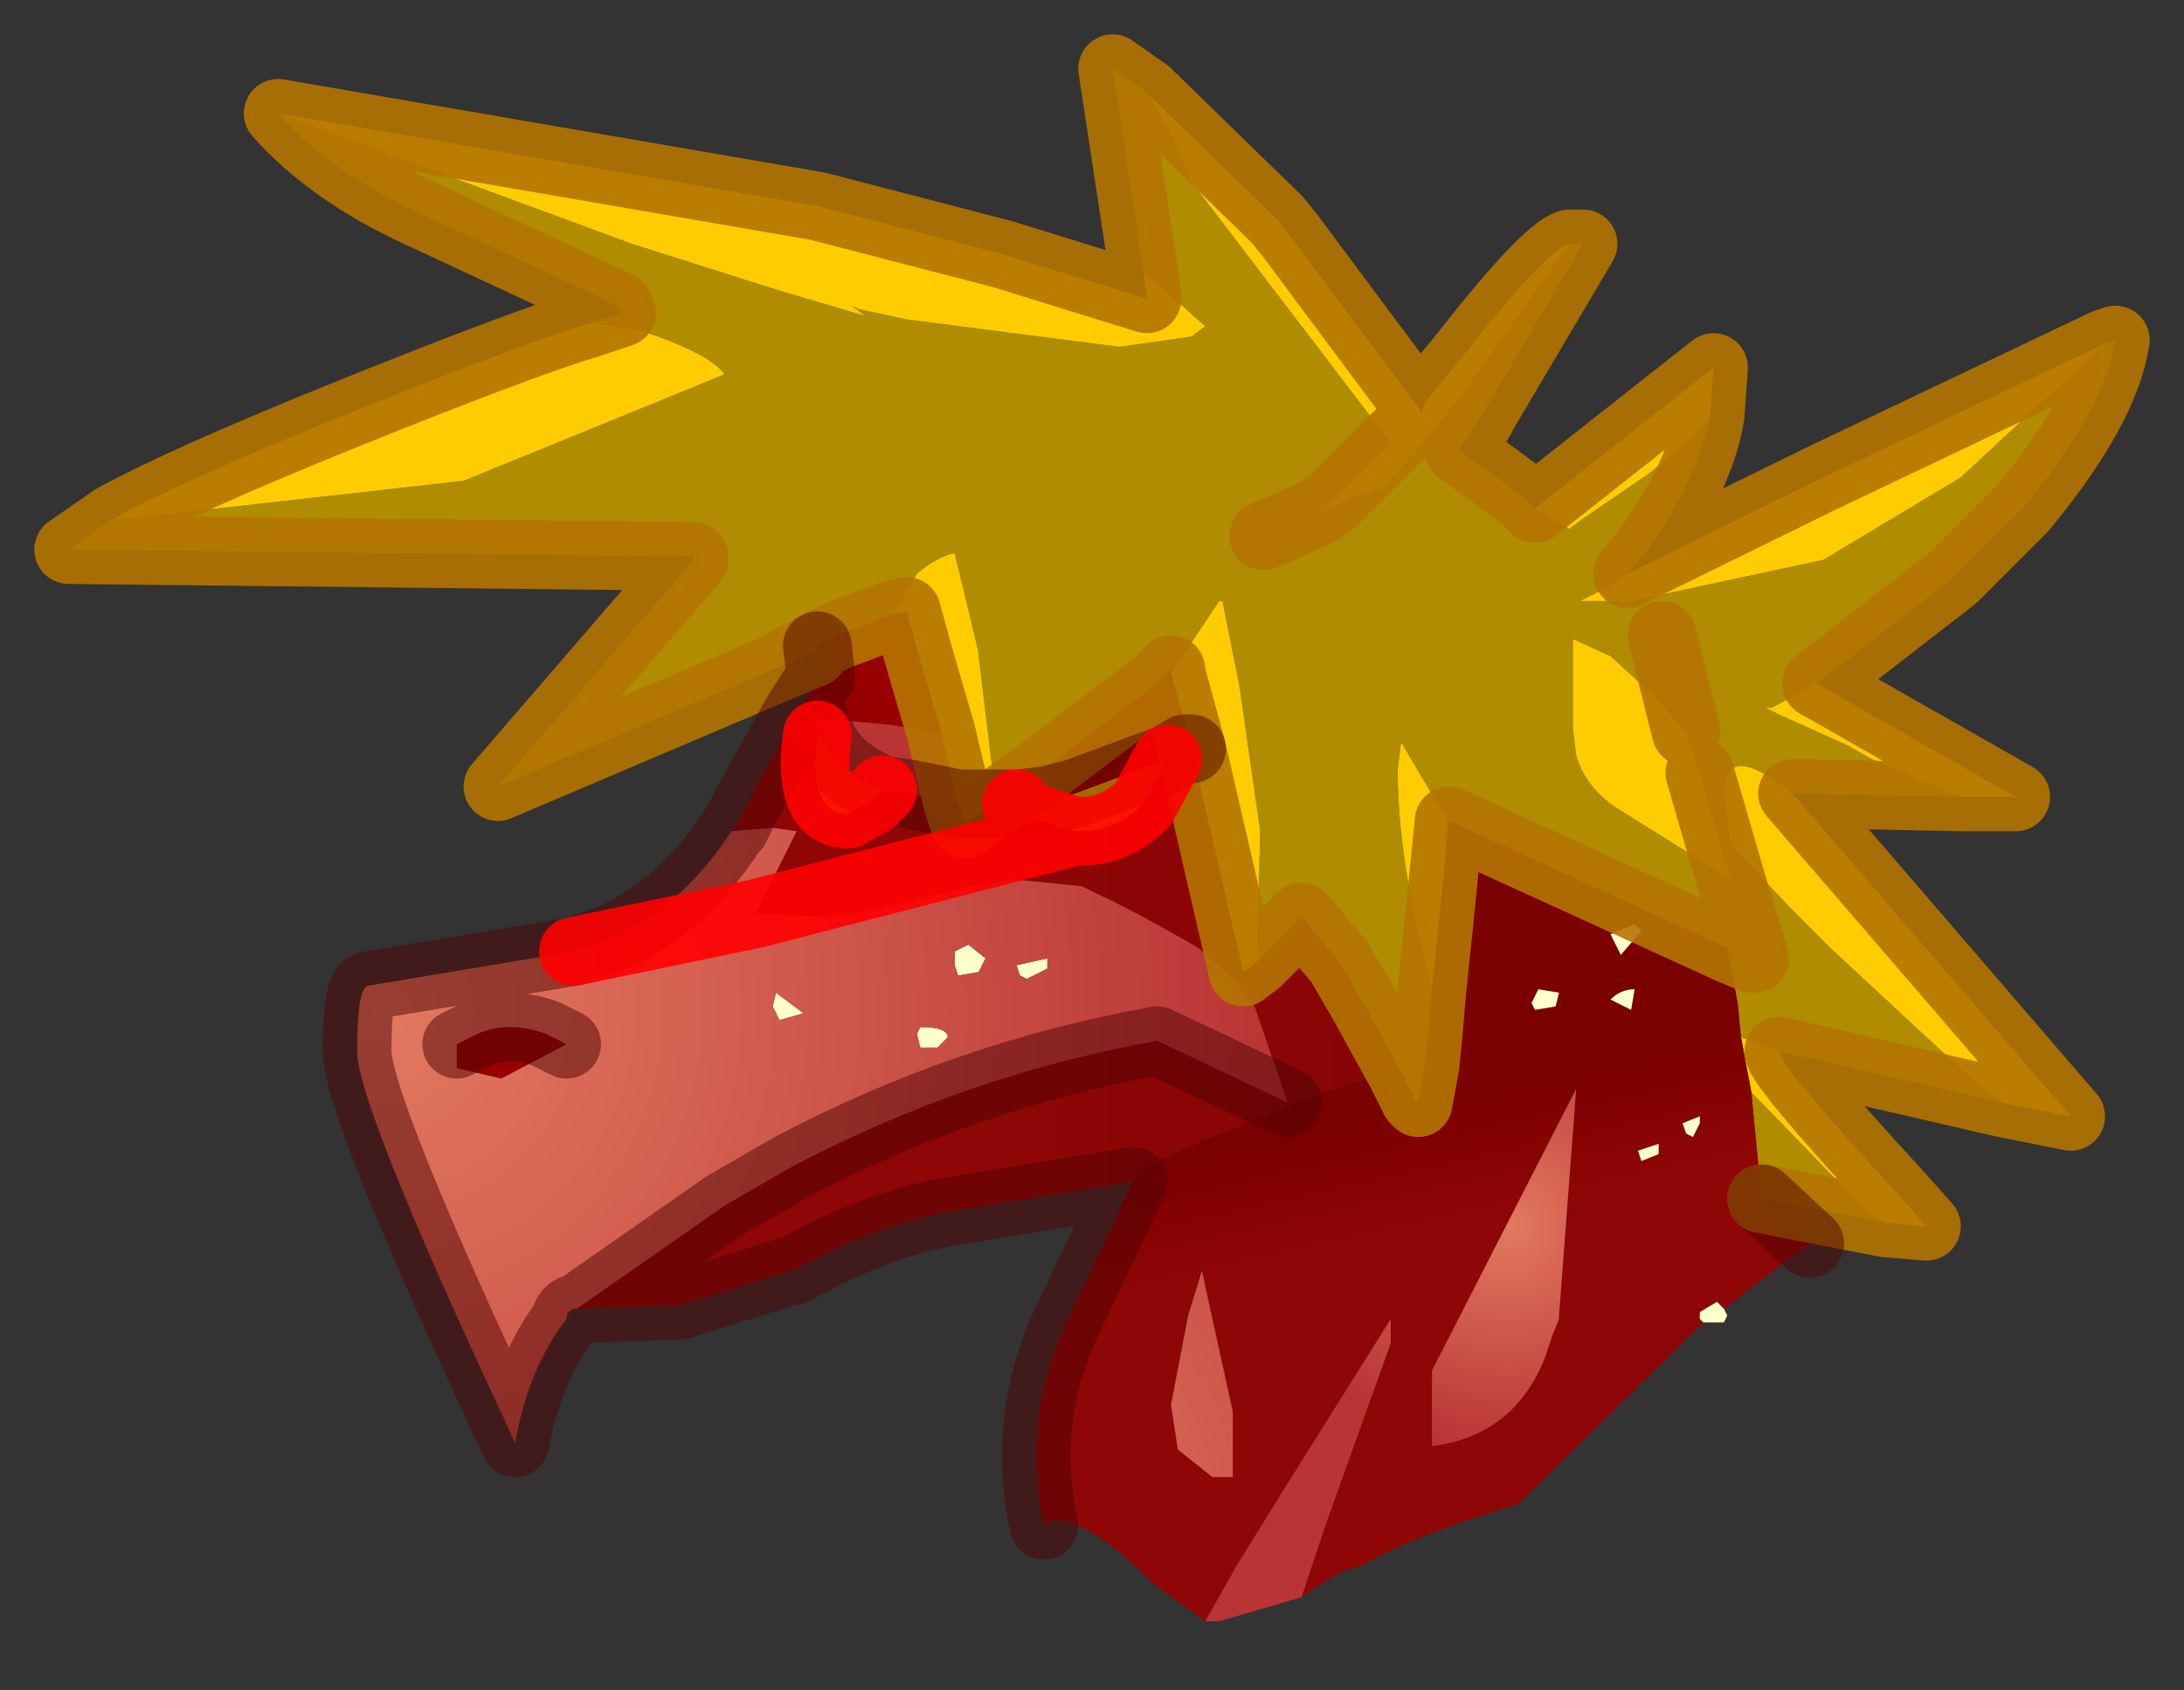 <?xml version="1.0" encoding="UTF-8" standalone="no"?>
<svg xmlns:xlink="http://www.w3.org/1999/xlink" height="24.6px" width="31.8px" xmlns="http://www.w3.org/2000/svg">
  <rect width="100%" height="100%" fill="#333333" stroke="none"/>
  <g transform="matrix(1.0, 0.0, 0.0, 1.0, 1, 1)">
    <path d="M22.7 7.35 L22.4 7.55 22.0 7.75 22.2 7.75 22.75 7.75 25.55 7.15 27.55 5.95 29.65 4.0 29.8 3.95 Q29.65 4.95 28.45 6.4 L27.95 6.9 27.45 7.4 25.45 8.95 24.8 9.3 24.7 9.3 24.9 9.4 25.9 9.85 26.25 10.05 27.55 10.6 25.1 10.55 Q24.6 10.15 24.35 10.15 24.1 10.15 24.1 10.6 L24.2 11.3 25.1 12.25 25.65 12.8 27.7 14.7 28.15 15.05 24.9 14.3 24.35 14.1 24.3 13.6 24.15 12.8 24.5 12.95 24.55 12.95 24.2 11.8 24.55 12.95 24.5 12.95 24.15 12.8 20.1 10.95 20.05 11.45 20.05 10.9 19.4 9.8 19.35 10.2 Q19.35 11.55 19.85 13.4 L19.8 14.0 19.75 14.5 19.65 15.05 19.6 15.0 19.4 14.6 18.85 13.6 18.5 13.0 17.95 12.35 17.3 13.0 17.35 11.1 17.05 9.0 16.8 7.75 16.75 7.75 16.05 8.8 16.05 8.75 15.95 8.85 15.85 8.95 14.2 10.2 13.5 10.7 13.4 10.7 13.45 10.2 13.25 8.55 13.25 8.5 12.9 7.05 Q12.65 7.1 12.35 7.35 L12.0 7.95 11.2 8.25 10.9 8.4 10.85 8.5 10.25 8.75 6.25 10.45 9.1 7.15 9.1 7.1 0.0 7.0 0.65 6.55 0.85 6.55 5.75 6.0 9.55 4.45 Q9.35 4.15 8.3 3.8 L7.6 3.7 8.05 3.55 8.0 3.45 5.1 2.1 Q3.8 1.5 3.05 0.65 L8.2 2.55 10.25 3.2 10.75 3.35 11.6 3.6 11.4 3.45 11.5 3.5 12.2 3.65 15.3 4.05 16.35 3.9 16.55 3.75 15.65 2.95 15.2 0.0 15.7 0.35 15.75 0.4 15.75 0.45 16.0 0.85 16.35 1.65 19.25 5.45 18.6 6.1 18.4 6.3 18.2 6.45 18.45 6.35 19.05 6.1 19.1 6.15 19.5 5.7 20.25 4.8 21.85 2.55 22.05 2.55 20.6 5.0 20.55 5.1 20.25 5.55 21.2 6.25 21.35 6.4 21.85 6.7 22.05 6.55 23.0 5.9 23.5 5.5 23.75 5.25 23.9 5.05 Q23.75 5.95 22.95 7.05 L22.75 7.3 22.7 7.35 M17.4 6.8 L18.2 6.45 17.4 6.8 M23.55 9.65 L23.05 9.1 22.45 8.55 21.9 8.3 21.9 9.5 21.9 9.6 21.95 10.0 Q22.1 10.5 22.6 10.8 L24.2 11.8 23.75 10.25 23.6 9.8 23.55 9.65 23.2 8.25 23.55 9.65 M24.5 14.9 L26.15 16.6 26.45 16.8 24.65 16.45 24.5 14.9 M10.9 8.4 L10.25 8.75 10.9 8.4" fill="#af8c00" fill-rule="evenodd" stroke="none"/>
    <path d="M29.65 4.0 L27.55 5.95 25.55 7.15 22.75 7.75 22.2 7.75 22.0 7.75 22.4 7.55 22.7 7.35 22.8 7.3 22.9 7.25 25.55 5.95 29.65 4.0 M23.9 5.05 L23.75 5.25 23.5 5.5 23.0 5.9 22.05 6.55 21.85 6.7 21.35 6.4 23.95 4.35 23.9 5.05 M21.85 2.55 L20.25 4.8 19.5 5.7 19.1 6.15 19.05 6.1 18.45 6.35 18.2 6.45 18.4 6.3 18.6 6.1 19.25 5.45 19.55 5.15 19.7 5.0 19.55 5.15 19.25 5.45 16.35 1.65 16.0 0.85 15.75 0.45 15.75 0.4 17.6 2.2 17.8 2.45 19.7 5.0 19.75 4.85 20.0 4.55 20.25 4.25 Q21.5 2.65 21.85 2.55 M24.2 11.8 L22.6 10.8 Q22.1 10.5 21.95 10.0 L21.9 9.6 21.9 9.5 21.9 8.3 22.45 8.55 23.05 9.1 23.55 9.65 23.6 9.8 23.75 10.25 24.2 11.8 M28.15 15.05 L27.7 14.7 25.65 12.8 25.1 12.25 24.2 11.3 24.1 10.6 Q24.1 10.15 24.35 10.15 24.6 10.15 25.1 10.55 L29.15 15.25 28.15 15.05 M27.55 10.6 L26.25 10.05 25.9 9.85 24.9 9.4 24.7 9.3 24.8 9.3 25.45 8.95 28.35 10.6 27.55 10.6 M24.35 14.1 L24.9 14.3 Q24.9 14.5 26.65 16.4 L27.05 16.85 26.45 16.8 26.15 16.6 24.5 14.9 24.35 14.1 M0.65 6.55 Q1.65 6.0 4.0 5.05 6.6 4.0 7.6 3.7 L8.3 3.8 Q9.35 4.15 9.55 4.45 L5.75 6.0 0.85 6.55 0.65 6.55 M3.05 0.65 L10.9 2.0 13.6 2.7 15.7 3.35 15.65 2.95 16.55 3.75 16.35 3.9 15.3 4.05 12.2 3.65 11.5 3.5 11.4 3.45 11.6 3.6 10.75 3.35 10.25 3.2 8.2 2.55 3.05 0.65 M12.0 7.95 L12.35 7.35 Q12.65 7.1 12.9 7.05 L13.25 8.5 13.25 8.55 13.45 10.2 13.4 10.7 13.5 10.7 13.4 10.75 13.05 11.0 12.95 10.7 12.7 9.65 12.45 8.8 12.35 8.45 12.2 7.9 12.0 7.95 M16.05 8.8 L16.75 7.75 16.8 7.75 17.05 9.0 17.35 11.1 17.3 13.0 17.1 13.15 16.35 9.9 16.05 8.8 M19.85 13.4 Q19.35 11.55 19.35 10.2 L19.4 9.8 20.05 10.9 20.05 11.45 19.95 12.45 19.85 13.4 M13.4 10.7 L12.95 10.7 13.4 10.7 M10.9 9.7 L10.95 9.7 Q11.15 10.2 11.85 10.5 L11.7 10.65 11.35 10.85 Q10.75 10.85 10.9 9.7 M13.8 10.7 L13.85 10.7 14.25 10.65 14.65 10.55 16.0 10.05 15.65 10.7 Q15.25 11.1 14.75 11.1 L14.65 11.1 14.0 10.9 13.9 10.85 13.85 10.75 13.8 10.7" fill="#ffcc00" fill-rule="evenodd" stroke="none"/>
    <path d="M24.15 12.8 L24.3 13.6 24.35 14.1 24.5 14.9 24.65 16.45 25.35 17.1 24.1 18.05 24.05 18.0 24.0 17.95 23.75 18.1 23.75 18.2 23.8 18.25 21.1 20.9 Q19.7 21.3 18.8 21.8 L18.6 21.85 18.4 21.95 17.95 22.25 18.1 21.8 18.3 21.2 19.25 18.55 19.25 18.2 17.65 20.75 17.0 21.8 16.55 22.6 15.85 22.1 Q14.65 20.9 14.2 21.2 13.85 19.6 14.6 18.1 L15.5 16.2 15.65 16.05 Q15.65 15.95 16.9 15.45 18.3 14.85 19.25 14.6 L19.4 14.6 19.6 15.0 19.65 15.05 19.75 14.5 19.95 14.45 19.8 14.0 19.85 13.4 19.95 12.45 20.05 11.45 20.1 10.95 24.15 12.8 M22.8 12.45 L22.45 12.6 22.6 12.9 22.9 12.55 22.8 12.45 M23.5 15.35 L23.55 15.5 23.65 15.55 23.75 15.35 23.75 15.25 23.5 15.35 M22.75 13.7 L22.8 13.4 Q22.6 13.4 22.45 13.55 L22.75 13.7 M21.3 13.6 L21.35 13.7 21.65 13.65 21.7 13.45 21.4 13.4 21.3 13.6 M21.7 18.2 L21.7 18.15 21.95 14.85 19.85 18.95 19.85 20.05 Q21.05 19.9 21.5 18.75 L21.6 18.45 21.7 18.2 M22.85 15.75 L22.9 15.9 23.15 15.8 23.15 15.65 22.85 15.75 M16.5 17.5 L16.3 18.15 16.05 19.45 16.15 20.1 16.65 20.5 16.95 20.5 16.95 19.55 16.5 17.5" fill="url(#gradient0)" fill-rule="evenodd" stroke="none"/>
    <path d="M23.5 15.35 L23.75 15.25 23.75 15.35 23.65 15.55 23.55 15.5 23.5 15.35 M22.8 12.45 L22.9 12.55 22.6 12.9 22.45 12.6 22.8 12.45 M21.3 13.6 L21.4 13.4 21.7 13.45 21.65 13.65 21.35 13.7 21.3 13.6 M22.75 13.7 L22.45 13.55 Q22.6 13.4 22.8 13.4 L22.75 13.7 M22.85 15.75 L23.15 15.65 23.15 15.8 22.9 15.9 22.85 15.75 M23.8 18.25 L23.75 18.2 23.75 18.1 24.0 17.95 24.05 18.0 24.1 18.05 24.15 18.15 24.1 18.25 23.8 18.25 M12.35 14.05 L12.4 13.95 Q12.8 13.95 12.8 14.1 L12.65 14.25 12.4 14.25 12.35 14.05 M10.25 13.65 L10.3 13.45 10.7 13.75 10.35 13.85 10.25 13.65 M13.1 12.75 L13.35 12.95 13.25 13.15 12.95 13.2 12.9 13.05 12.9 12.85 13.1 12.75 M14.25 12.95 L14.25 13.1 13.95 13.25 13.85 13.2 13.8 13.05 14.25 12.95" fill="#ffffcc" fill-rule="evenodd" stroke="none"/>
    <path d="M21.7 18.2 L21.6 18.45 21.5 18.75 Q21.05 19.9 19.85 20.05 L19.85 18.95 21.95 14.85 21.7 18.15 21.7 18.2 M17.95 22.25 L16.75 22.6 16.55 22.6 17.0 21.8 17.65 20.75 19.25 18.2 19.25 18.55 18.3 21.2 18.1 21.8 17.95 22.25" fill="url(#gradient1)" fill-rule="evenodd" stroke="none"/>
    <path d="M10.95 8.85 L10.95 8.8 10.9 8.4 11.2 8.25 12.0 7.95 12.2 7.9 12.35 8.45 12.45 8.8 12.7 9.65 12.6 9.65 11.95 9.55 10.85 9.45 Q10.75 9.1 10.95 8.85 M14.2 10.2 L15.85 8.95 15.95 8.85 16.05 8.75 16.05 8.8 16.35 9.9 16.25 9.9 16.0 10.05 14.65 10.55 14.25 10.65 13.85 10.7 14.4 10.35 14.2 10.2 M5.65 14.2 L5.95 14.05 Q6.4 13.85 6.95 14.05 L7.25 14.2 6.3 14.7 5.65 14.55 5.65 14.2" fill="#980101" fill-rule="evenodd" stroke="none"/>
    <path d="M15.5 16.2 L12.75 16.65 Q11.7 16.85 10.55 17.5 L10.5 17.5 8.9 18.0 7.4 18.05 9.55 16.55 10.5 16.0 Q13.05 14.65 15.85 14.15 L17.75 15.05 17.25 13.6 17.2 13.55 16.95 13.25 16.45 12.8 Q15.5 12.25 14.95 12.0 L14.75 11.9 13.75 11.8 13.15 11.9 11.25 12.35 10.0 12.3 10.1 12.1 10.6 11.1 10.25 11.05 9.65 11.1 9.7 11.05 9.85 10.75 10.6 9.4 10.95 8.85 Q10.75 9.1 10.85 9.45 L10.9 9.7 Q10.75 10.85 11.35 10.85 L11.7 10.65 11.85 10.5 12.2 10.55 12.95 10.7 13.05 11.0 13.4 10.75 13.5 10.7 13.55 10.7 13.65 10.7 13.8 10.7 13.85 10.75 13.9 10.85 14.0 10.9 14.65 11.1 14.75 11.1 Q15.25 11.1 15.65 10.7 L16.0 10.05 16.25 9.9 16.35 9.9 17.1 13.15 17.3 13.0 17.95 12.35 18.5 13.0 18.85 13.6 19.4 14.6 19.25 14.6 Q18.3 14.85 16.9 15.45 15.65 15.95 15.65 16.05 L15.5 16.2 M19.75 14.5 L19.8 14.0 19.95 14.45 19.75 14.5 M10.0 12.3 L14.65 11.1 10.0 12.3" fill="url(#gradient2)" fill-rule="evenodd" stroke="none"/>
    <path d="M13.5 10.7 L14.2 10.2 14.4 10.35 13.85 10.7 13.8 10.7 13.65 10.7 13.55 10.7 13.5 10.7 M12.7 9.65 L12.95 10.7 12.2 10.55 11.85 10.5 Q11.15 10.2 10.95 9.7 L10.9 9.7 10.85 9.45 11.95 9.55 12.6 9.65 12.7 9.65" fill="url(#gradient3)" fill-rule="evenodd" stroke="none"/>
    <path d="M7.25 18.2 Q6.7 18.9 6.5 20.0 4.2 15.1 4.2 14.3 4.2 13.4 4.35 13.35 L7.35 12.85 7.8 12.7 Q8.9 12.25 9.65 11.1 L10.25 11.05 10.6 11.1 10.1 12.1 10.0 12.3 11.25 12.35 13.15 11.9 13.75 11.8 14.75 11.9 14.95 12.0 Q15.5 12.25 16.45 12.8 L16.95 13.25 17.2 13.55 17.25 13.6 17.75 15.05 15.85 14.15 Q13.05 14.65 10.5 16.0 L9.55 16.55 7.4 18.05 Q7.3 18.05 7.25 18.15 L7.25 18.2 M7.35 12.85 L10.0 12.3 7.35 12.85 M7.25 14.2 L6.95 14.05 Q6.4 13.85 5.95 14.05 L5.65 14.2 5.65 14.55 6.3 14.7 7.25 14.2 M14.25 12.95 L13.8 13.05 13.85 13.2 13.95 13.25 14.25 13.1 14.25 12.95 M13.1 12.75 L12.9 12.85 12.9 13.05 12.95 13.2 13.25 13.15 13.35 12.95 13.1 12.75 M10.25 13.65 L10.35 13.85 10.7 13.75 10.3 13.45 10.25 13.65 M12.35 14.05 L12.4 14.25 12.65 14.25 12.8 14.1 Q12.8 13.95 12.4 13.95 L12.35 14.05" fill="url(#gradient4)" fill-rule="evenodd" stroke="none"/>
    <path d="M16.5 17.5 L16.95 19.55 16.95 20.5 16.65 20.5 16.15 20.1 16.05 19.45 16.3 18.15 16.5 17.5" fill="url(#gradient5)" fill-rule="evenodd" stroke="none"/>
    <path d="M29.65 4.0 L25.55 5.95 22.9 7.25 22.8 7.3 22.7 7.35 22.75 7.3 22.95 7.05 Q23.75 5.95 23.9 5.05 L23.95 4.35 21.35 6.4 21.2 6.25 20.25 5.55 20.55 5.1 20.6 5.0 22.05 2.55 21.85 2.55 Q21.5 2.65 20.25 4.25 L20.0 4.55 19.75 4.85 19.7 5.0 19.55 5.15 19.25 5.45 18.6 6.1 18.4 6.3 18.2 6.45 17.4 6.8 M25.45 8.95 L27.45 7.4 27.95 6.9 28.45 6.4 Q29.65 4.95 29.8 3.95 L29.65 4.0 M23.55 9.65 L23.2 8.25 M28.15 15.05 L29.15 15.25 25.1 10.55 27.55 10.6 28.35 10.6 25.45 8.95 M23.75 10.25 L24.2 11.8 24.55 12.95 24.5 12.95 24.15 12.8 20.1 10.95 20.05 11.45 19.95 12.45 19.85 13.4 19.8 14.0 19.75 14.5 19.65 15.05 19.6 15.0 19.4 14.6 18.85 13.6 18.5 13.0 17.95 12.35 17.3 13.0 17.1 13.15 16.35 9.9 16.05 8.8 16.05 8.75 15.95 8.85 15.85 8.95 14.2 10.2 13.5 10.7 13.4 10.75 13.05 11.0 12.95 10.7 12.7 9.65 12.45 8.8 12.35 8.45 12.2 7.9 12.0 7.95 11.2 8.25 10.9 8.4 10.25 8.75 6.25 10.45 9.1 7.15 9.1 7.1 0.0 7.0 0.65 6.55 Q1.65 6.0 4.0 5.05 6.6 4.0 7.6 3.7 L8.05 3.55 8.0 3.45 5.1 2.1 Q3.8 1.5 3.05 0.65 L10.9 2.0 13.6 2.7 15.7 3.35 15.65 2.95 15.2 0.0 15.7 0.35 15.75 0.4 17.6 2.2 17.8 2.45 19.7 5.0 M24.9 14.3 L28.15 15.05 M26.45 16.8 L27.05 16.85 26.65 16.4 Q24.9 14.5 24.9 14.3 M10.85 8.5 L10.25 8.75 M26.45 16.8 L24.65 16.45" fill="none" stroke="#b47400" stroke-linecap="round" stroke-linejoin="round" stroke-opacity="0.902" stroke-width="1"/>
    <path d="M25.35 17.1 L24.65 16.45 M14.2 21.2 Q13.85 19.6 14.6 18.1 L15.5 16.2 12.75 16.65 Q11.7 16.85 10.55 17.5 L10.5 17.5 8.9 18.0 7.4 18.05 7.3 18.15 7.25 18.2 Q6.7 18.9 6.5 20.0 4.2 15.1 4.2 14.3 4.2 13.4 4.35 13.35 L7.35 12.85 7.8 12.7 Q8.9 12.25 9.65 11.1 L9.7 11.05 9.85 10.75 10.6 9.4 10.95 8.85 10.95 8.8 10.9 8.4 M13.4 10.7 L13.5 10.7 13.55 10.7 13.65 10.7 13.8 10.7 13.85 10.7 14.25 10.65 14.65 10.55 16.0 10.05 16.25 9.9 16.35 9.9 M12.95 10.7 L13.4 10.7 M10.85 9.45 L10.9 9.7 10.95 9.7 Q11.15 10.2 11.85 10.5 L12.2 10.55 12.95 10.7 M10.85 9.45 Q10.75 9.1 10.95 8.85 M5.65 14.2 L5.95 14.05 Q6.4 13.85 6.95 14.05 L7.25 14.2 M7.25 18.2 L7.25 18.15 Q7.3 18.05 7.4 18.05 L9.55 16.55 10.5 16.0 Q13.05 14.65 15.85 14.15 L17.75 15.05" fill="none" stroke="#4f0202" stroke-linecap="round" stroke-linejoin="round" stroke-opacity="0.498" stroke-width="1"/>
    <path d="M10.9 9.7 Q10.75 10.85 11.35 10.85 L11.7 10.65 11.85 10.5 M13.8 10.7 L13.85 10.75 13.9 10.85 14.0 10.9 14.65 11.1 14.75 11.1 Q15.25 11.1 15.65 10.7 L16.0 10.05 M10.0 12.3 L7.35 12.85 M14.65 11.1 L10.0 12.3" fill="none" stroke="#ff0000" stroke-linecap="round" stroke-linejoin="round" stroke-opacity="0.902" stroke-width="1"/>
  </g>
  <defs>
    <linearGradient gradientTransform="matrix(-3.0E-4, -0.001, -0.009, 0.002, 19.95, 15.95)" gradientUnits="userSpaceOnUse" id="gradient0" spreadMethod="pad" x1="-819.2" x2="819.2">
      <stop offset="0.0" stop-color="#980101" stop-opacity="0.902"></stop>
      <stop offset="1.0" stop-color="#7b0000"></stop>
    </linearGradient>
    <radialGradient cx="0" cy="0" gradientTransform="matrix(-0.004, 0.0, 0.0, 0.004, 20.95, 16.85)" gradientUnits="userSpaceOnUse" id="gradient1" r="819.2" spreadMethod="pad">
      <stop offset="0.0" stop-color="#e37960"></stop>
      <stop offset="1.0" stop-color="#b93535"></stop>
    </radialGradient>
    <linearGradient gradientTransform="matrix(0.01, 0.0, 0.0, -0.052, 21.7, 51.45)" gradientUnits="userSpaceOnUse" id="gradient2" spreadMethod="pad" x1="-819.2" x2="819.2">
      <stop offset="0.0" stop-color="#980101" stop-opacity="0.902"></stop>
      <stop offset="1.0" stop-color="#7b0000"></stop>
    </linearGradient>
    <radialGradient cx="0" cy="0" gradientTransform="matrix(-0.025, -0.009, -0.009, 0.025, -129.9, 2.8)" gradientUnits="userSpaceOnUse" id="gradient3" r="819.2" spreadMethod="pad">
      <stop offset="0.0" stop-color="#e37960"></stop>
      <stop offset="1.0" stop-color="#b93535"></stop>
    </radialGradient>
    <radialGradient cx="0" cy="0" gradientTransform="matrix(-0.016, 0.0, 0.0, 0.016, 4.5, 13.7)" gradientUnits="userSpaceOnUse" id="gradient4" r="819.2" spreadMethod="pad">
      <stop offset="0.0" stop-color="#e37960"></stop>
      <stop offset="1.0" stop-color="#b93535"></stop>
    </radialGradient>
    <radialGradient cx="0" cy="0" gradientTransform="matrix(-0.012, 0.0, 0.0, 0.012, 12.75, 21.25)" gradientUnits="userSpaceOnUse" id="gradient5" r="819.2" spreadMethod="pad">
      <stop offset="0.0" stop-color="#e37960"></stop>
      <stop offset="1.0" stop-color="#b93535"></stop>
    </radialGradient>
  </defs>
</svg>